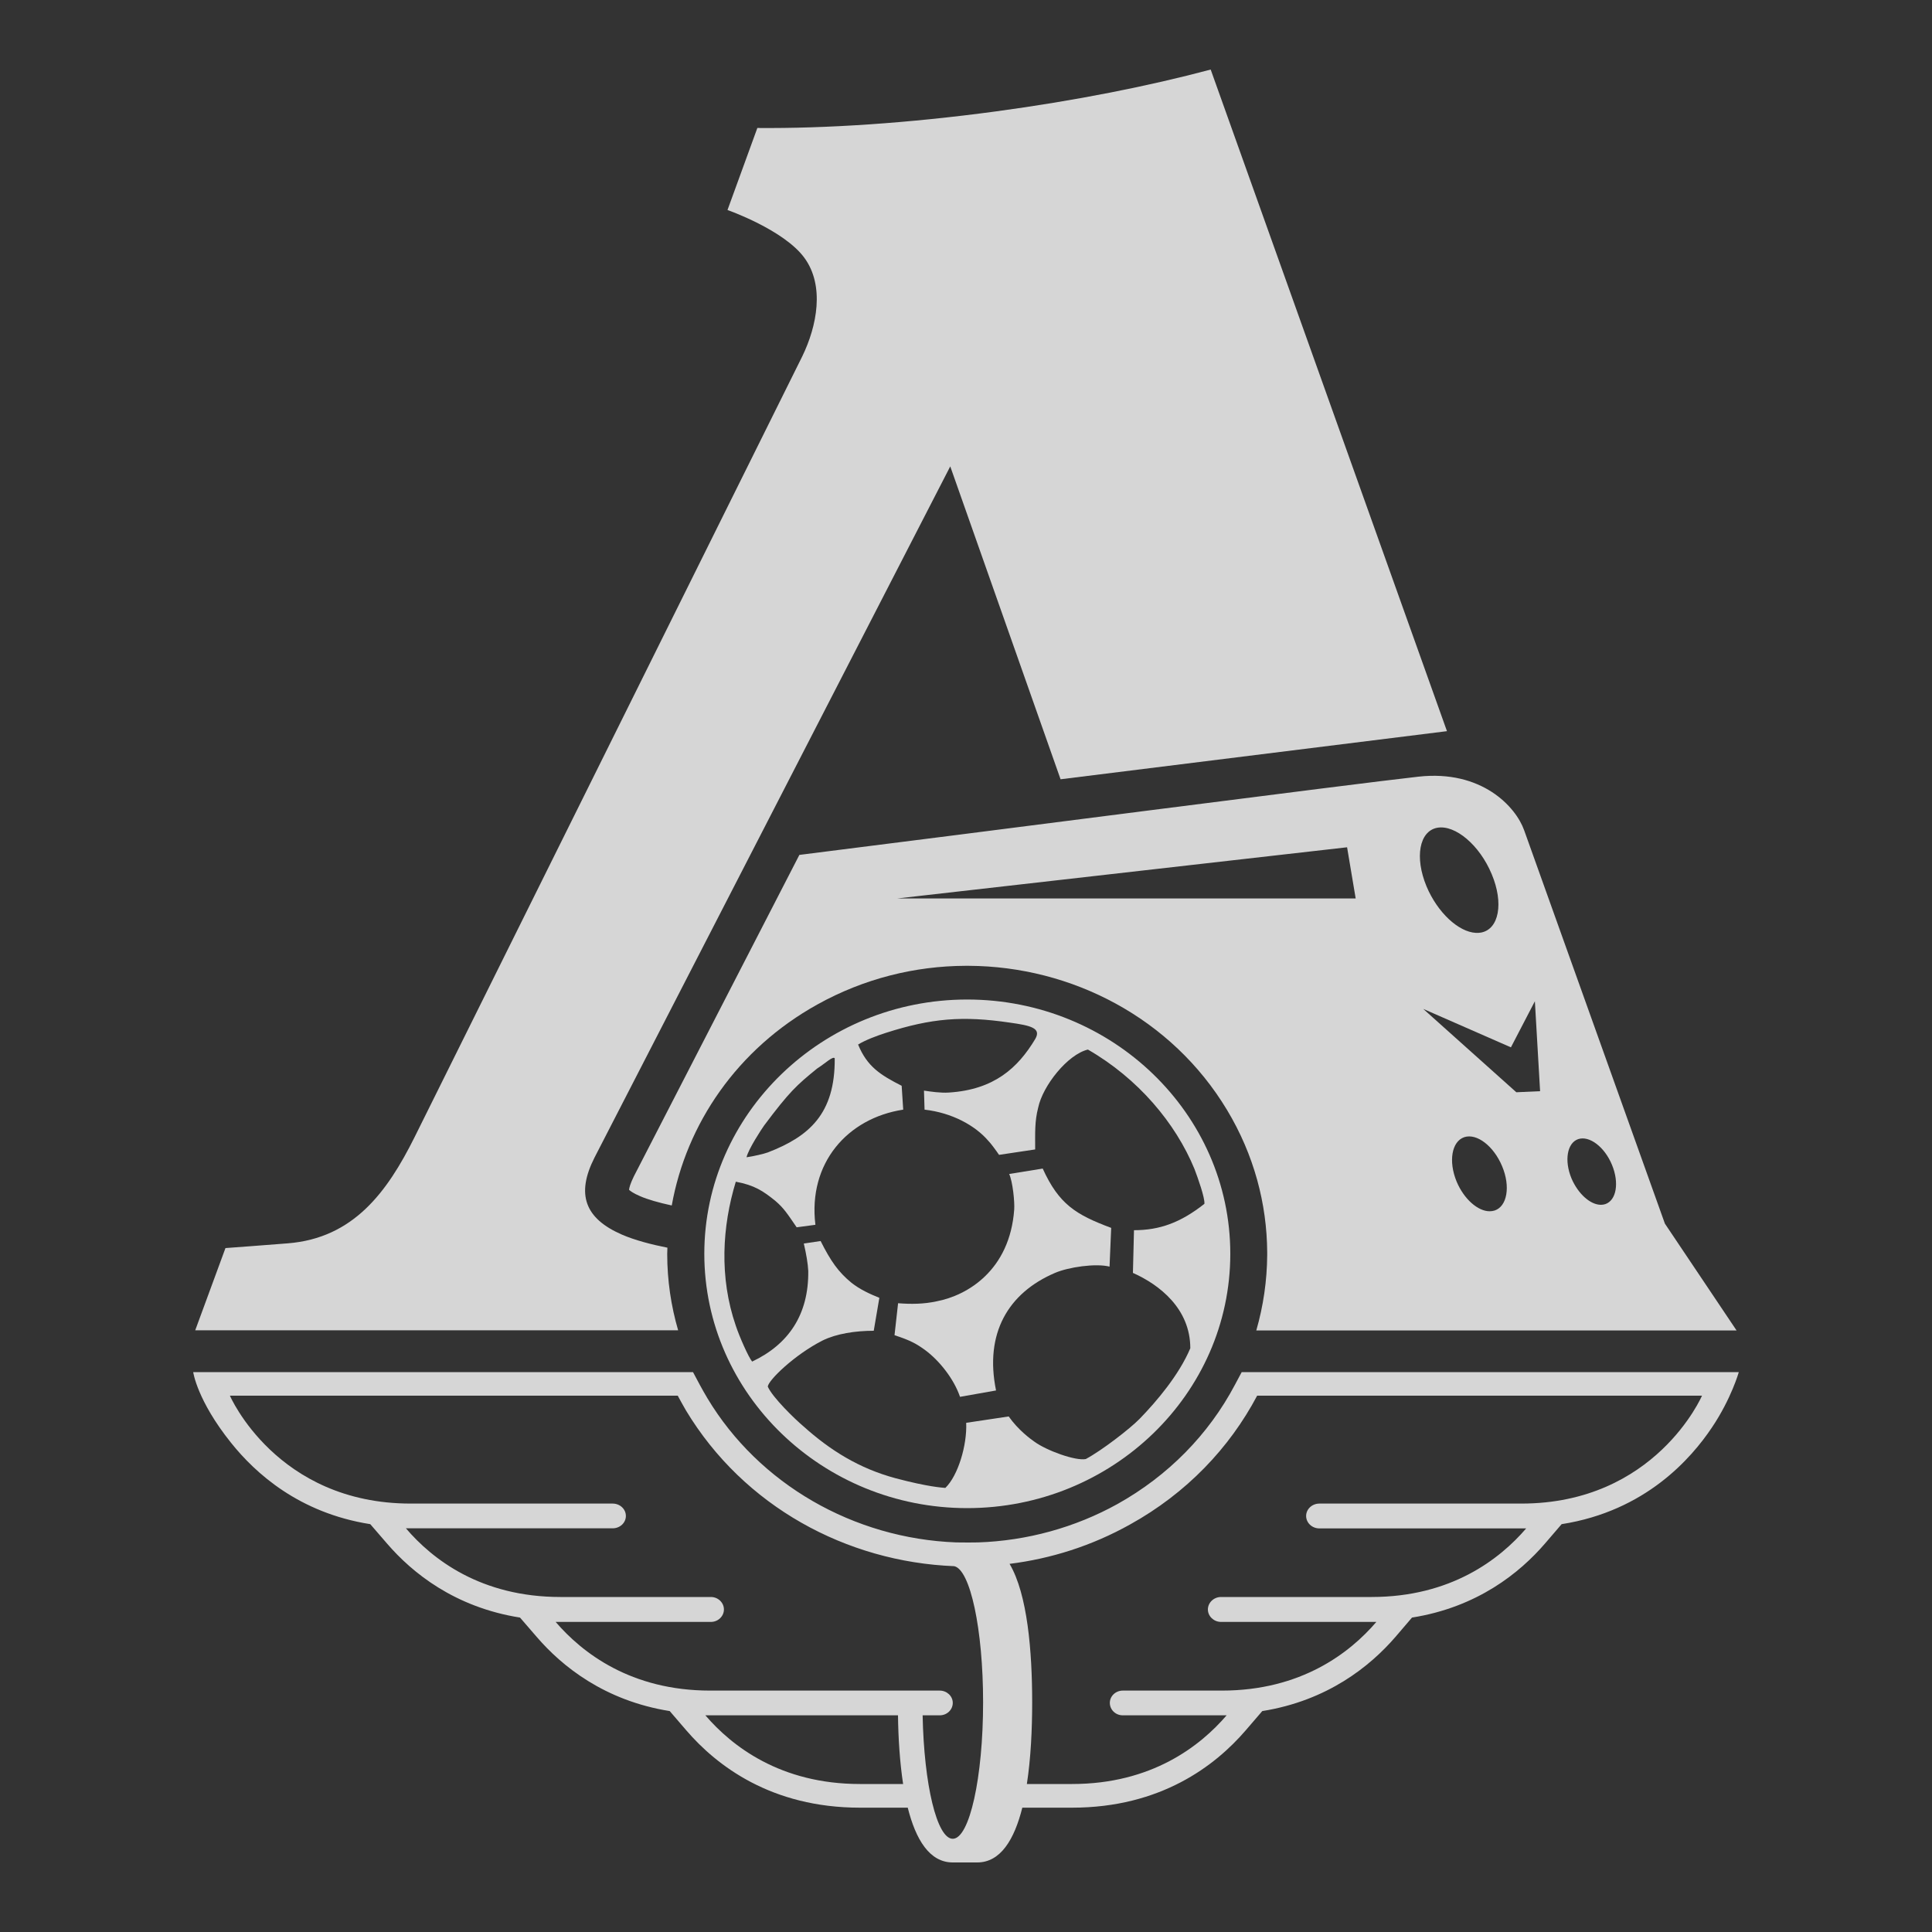 <svg width="20" height="20" viewBox="0 0 20 20" fill="none" xmlns="http://www.w3.org/2000/svg">
<rect x="0" y="0" width="20" height="20" fill="#333333" stroke="none"/>
<g opacity="0.8">
<g clip-path="url(#clip0_40000048_14218)">
<path d="M10.311 1.153C9.4 1.276 8.549 1.331 7.84 1.325L7.531 2.174C7.531 2.174 8.114 2.378 8.327 2.669C8.539 2.959 8.457 3.376 8.305 3.689L4.29 11.775C4.008 12.34 3.659 12.817 2.979 12.871C2.876 12.88 2.334 12.92 2.334 12.92L2.021 13.771H7.02C6.947 13.52 6.907 13.256 6.907 12.981C6.907 12.959 6.909 12.937 6.909 12.916C6.746 12.884 6.57 12.838 6.439 12.781C6.054 12.614 5.961 12.363 6.155 11.982L9.837 4.828L10.979 8.067L14.979 7.569L12.533 0.72C11.892 0.891 11.133 1.042 10.311 1.153Z" fill="white"/>
<path d="M12.854 14.204L12.783 14.337C12.51 14.853 12.09 15.278 11.569 15.569C11.127 15.814 10.63 15.95 10.125 15.967C10.122 15.967 10.073 15.968 10.023 15.968C9.986 15.968 9.965 15.967 9.899 15.967C8.836 15.927 7.857 15.363 7.324 14.476C7.296 14.43 7.271 14.384 7.245 14.337L7.174 14.204H2C2 14.204 2.04 14.497 2.392 14.936C2.644 15.251 3.096 15.662 3.833 15.778L4.005 15.977C4.268 16.283 4.708 16.638 5.383 16.745L5.555 16.944C5.818 17.25 6.258 17.605 6.933 17.713L7.105 17.913C7.419 18.278 7.984 18.713 8.902 18.713H9.397C9.48 19.044 9.623 19.28 9.863 19.28H10.116C10.357 19.28 10.5 19.044 10.583 18.713H11.098C12.016 18.713 12.581 18.278 12.895 17.913L13.067 17.713C13.742 17.605 14.182 17.25 14.445 16.946L14.617 16.745C15.292 16.638 15.732 16.283 15.995 15.977L16.166 15.778C17.036 15.642 17.509 15.095 17.722 14.777C17.923 14.478 18 14.204 18 14.204H12.854ZM8.902 18.468C8.078 18.468 7.576 18.076 7.302 17.757H9.296C9.299 17.996 9.315 18.244 9.349 18.468H8.902ZM9.863 19.035C9.699 19.035 9.565 18.474 9.551 17.757H9.728C9.802 17.757 9.863 17.7 9.863 17.628C9.863 17.558 9.802 17.501 9.728 17.501H7.352C6.529 17.501 6.026 17.109 5.752 16.79H7.359C7.434 16.79 7.494 16.731 7.494 16.661C7.494 16.591 7.434 16.532 7.359 16.532H5.802C4.977 16.532 4.475 16.141 4.202 15.821H6.342C6.418 15.821 6.479 15.764 6.479 15.693C6.479 15.622 6.418 15.565 6.342 15.565H4.252C2.862 15.565 2.38 14.448 2.38 14.448H7.016C7.043 14.498 7.071 14.549 7.1 14.599C7.699 15.595 8.764 16.169 9.878 16.213C10.044 16.249 10.177 16.866 10.177 17.622C10.177 18.402 10.036 19.035 9.863 19.035ZM15.748 15.565H13.658C13.582 15.565 13.521 15.623 13.521 15.693C13.521 15.764 13.582 15.822 13.658 15.822H15.799C15.525 16.141 15.021 16.532 14.198 16.532H12.64C12.565 16.532 12.504 16.591 12.504 16.661C12.504 16.731 12.565 16.79 12.64 16.79H14.248C13.975 17.109 13.471 17.501 12.648 17.501H11.623C11.549 17.501 11.489 17.558 11.489 17.628C11.489 17.7 11.549 17.757 11.623 17.757H12.698C12.424 18.076 11.921 18.468 11.098 18.468H10.63C10.671 18.202 10.685 17.903 10.685 17.622C10.685 17.097 10.637 16.503 10.451 16.189C10.877 16.136 11.301 16.003 11.697 15.782C12.284 15.457 12.728 14.988 13.014 14.448H17.619C17.619 14.448 17.138 15.565 15.748 15.565Z" fill="white"/>
<path d="M13.005 13.773H17.977L17.235 12.667L15.778 8.595C15.692 8.352 15.339 7.967 14.684 8.04C14.045 8.11 9.981 8.637 8.275 8.85L6.562 12.177C6.524 12.254 6.513 12.299 6.512 12.317C6.525 12.329 6.556 12.353 6.627 12.383C6.701 12.416 6.82 12.45 6.954 12.479C7.105 11.635 7.631 10.859 8.462 10.398C8.946 10.129 9.474 10 9.995 9.998H10.027C11.094 10.003 12.13 10.539 12.702 11.49C12.982 11.955 13.115 12.462 13.118 12.963V12.994C13.116 13.258 13.078 13.52 13.005 13.773ZM15.473 12.531C15.456 12.536 15.439 12.539 15.421 12.539C15.299 12.539 15.155 12.413 15.079 12.232C14.992 12.021 15.028 11.816 15.158 11.772C15.288 11.729 15.463 11.864 15.55 12.073C15.638 12.282 15.602 12.488 15.473 12.531ZM16.338 11.792C16.453 11.754 16.61 11.872 16.687 12.058C16.764 12.244 16.733 12.426 16.618 12.465C16.603 12.47 16.588 12.472 16.572 12.472C16.464 12.472 16.337 12.36 16.268 12.199C16.191 12.013 16.223 11.831 16.338 11.792ZM15.641 10.842L15.889 10.365L15.943 11.296L15.697 11.307L14.733 10.444L15.641 10.842ZM14.878 8.569C15.065 8.535 15.318 8.75 15.442 9.049C15.568 9.348 15.518 9.62 15.331 9.654C15.313 9.657 15.296 9.658 15.278 9.657C15.099 9.648 14.881 9.447 14.767 9.175C14.643 8.876 14.692 8.604 14.878 8.569ZM9.286 9.301L13.945 8.771L14.034 9.301H9.286Z" fill="white"/>
<path d="M11.503 12.711L11.486 13.112C11.344 13.076 11.062 13.116 10.919 13.178C10.437 13.385 10.19 13.802 10.311 14.394L9.938 14.46C9.874 14.272 9.723 14.085 9.581 13.979C9.491 13.913 9.429 13.877 9.26 13.822L9.297 13.491C9.429 13.501 9.56 13.501 9.697 13.471C10.012 13.411 10.453 13.152 10.499 12.522C10.505 12.446 10.484 12.233 10.447 12.153L10.794 12.097C10.962 12.466 11.136 12.574 11.503 12.711Z" fill="white"/>
<path d="M10.012 10.347C8.515 10.347 7.291 11.529 7.291 12.979C7.291 14.43 8.515 15.612 10.012 15.612C11.514 15.612 12.736 14.43 12.736 12.979C12.736 11.529 11.514 10.347 10.012 10.347ZM7.911 11.65C8.173 11.3 8.247 11.234 8.458 11.062C8.546 11.006 8.621 10.931 8.641 10.955C8.646 11.533 8.373 11.766 7.948 11.93C7.911 11.944 7.8 11.97 7.728 11.98C7.748 11.894 7.885 11.686 7.911 11.65ZM11.796 14.689C11.697 14.79 11.408 15.014 11.24 15.104C11.136 15.125 10.835 15.018 10.705 14.922C10.668 14.896 10.542 14.805 10.442 14.663L10.002 14.729C10.012 14.962 9.917 15.277 9.786 15.403C9.749 15.399 9.612 15.393 9.272 15.303C8.893 15.201 8.594 15.014 8.316 14.764C8.227 14.689 7.996 14.465 7.948 14.354C7.953 14.288 8.227 14.023 8.515 13.877C8.658 13.806 8.856 13.776 9.045 13.776L9.103 13.435C9.004 13.395 8.903 13.349 8.814 13.279C8.678 13.167 8.6 13.056 8.495 12.847L8.321 12.873C8.347 12.984 8.363 13.08 8.367 13.156C8.373 13.608 8.163 13.917 7.786 14.095C7.748 14.049 7.654 13.836 7.617 13.724C7.444 13.223 7.476 12.695 7.617 12.233C7.811 12.269 7.901 12.33 8.027 12.432C8.116 12.508 8.153 12.568 8.247 12.705L8.441 12.679C8.363 12.041 8.773 11.575 9.35 11.487L9.334 11.24C9.114 11.128 8.977 11.042 8.883 10.813C8.957 10.767 9.077 10.722 9.171 10.692C9.644 10.54 9.965 10.514 10.453 10.586C10.668 10.616 10.784 10.642 10.716 10.757C10.536 11.056 10.291 11.28 9.823 11.31C9.738 11.316 9.633 11.3 9.565 11.29L9.571 11.487C9.854 11.519 10.095 11.65 10.233 11.812C10.254 11.832 10.311 11.909 10.342 11.955L10.716 11.899C10.716 11.726 10.71 11.61 10.747 11.467C10.794 11.24 11.052 10.915 11.262 10.865C11.781 11.164 12.169 11.625 12.365 12.101C12.4 12.193 12.474 12.4 12.468 12.462C12.223 12.655 12.007 12.735 11.739 12.735L11.728 13.177C12.002 13.299 12.322 13.547 12.322 13.957C12.206 14.232 11.975 14.505 11.796 14.689Z" fill="white"/>
</g>
</g>
<defs>
<clipPath id="clip0_40000048_14218">
<rect width="16" height="18.56" fill="white" transform="translate(2 0.72)"/>
</clipPath>
</defs>
</svg>
